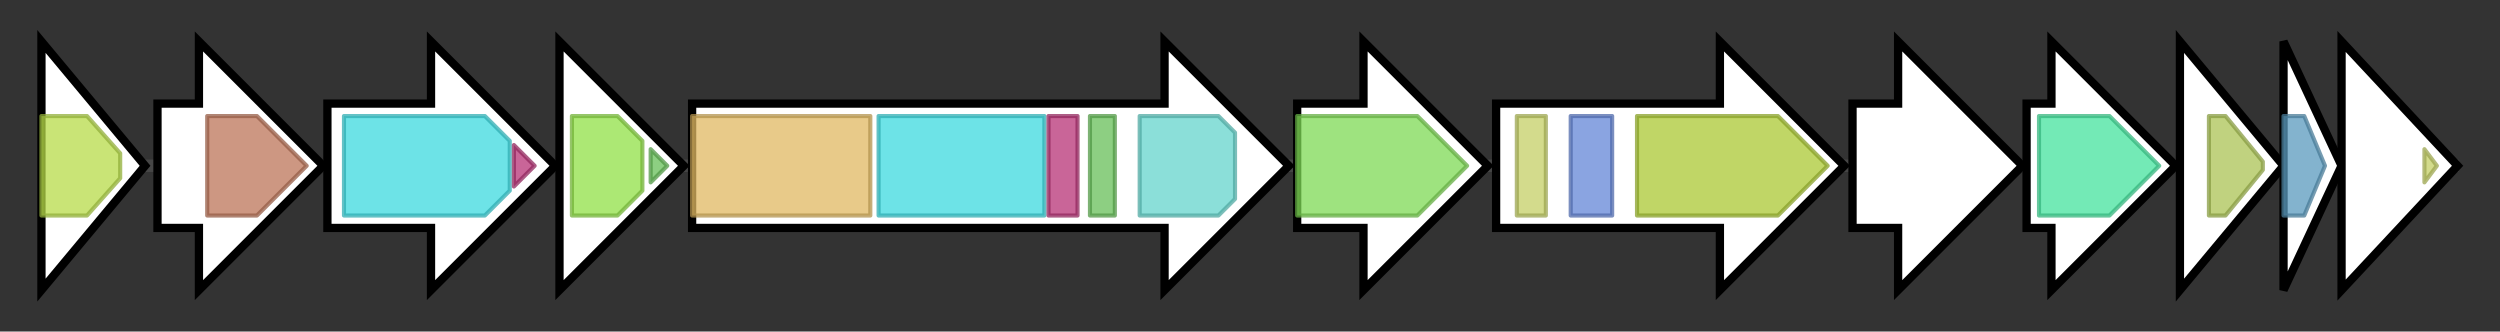 <svg version="1.1" baseProfile="full" xmlns="http://www.w3.org/2000/svg" width="603.233" height="80">
	<rect width="100%" height="100%" fill="#333333" stroke="none"/>
	<g>
		<line x1="10" y1="40.0" x2="593.233" y2="40.0" style="stroke:rgb(70,70,70); stroke-width:3 "/>
		<g>
			<title> (JQX13_35800)
2,3-dihydro-2,3-dihydroxybenzoate dehydrogenase</title>
			<polygon class=" (JQX13_35800)
2,3-dihydro-2,3-dihydroxybenzoate dehydrogenase" points="10,10 35,40 10,70" fill="rgb(255,255,255)" fill-opacity="1.0" stroke="rgb(0,0,0)" stroke-width="2"  />
			<g>
				<title>adh_short (PF00106)
"short chain dehydrogenase"</title>
				<polygon class="PF00106" points="10,28 21,28 29,37 29,43 21,52 10,52" stroke-linejoin="round" width="19" height="24" fill="rgb(182,219,73)" stroke="rgb(145,175,58)" stroke-width="1" opacity="0.75" />
			</g>
		</g>
		<g>
			<title>dhbC (JQX13_35805)
isochorismate synthase DhbC</title>
			<polygon class="dhbC (JQX13_35805)
isochorismate synthase DhbC" points="38,25 48,25 48,10 78,40 48,70 48,55 38,55" fill="rgb(255,255,255)" fill-opacity="1.0" stroke="rgb(0,0,0)" stroke-width="2"  />
			<g>
				<title>Chorismate_bind (PF00425)
"chorismate binding enzyme"</title>
				<polygon class="PF00425" points="50,28 62,28 74,40 62,52 50,52" stroke-linejoin="round" width="26" height="24" fill="rgb(188,116,88)" stroke="rgb(150,92,70)" stroke-width="1" opacity="0.75" />
			</g>
		</g>
		<g>
			<title> (JQX13_35810)
(2,3-dihydroxybenzoyl)adenylate synthase</title>
			<polygon class=" (JQX13_35810)
(2,3-dihydroxybenzoyl)adenylate synthase" points="79,25 104,25 104,10 134,40 104,70 104,55 79,55" fill="rgb(255,255,255)" fill-opacity="1.0" stroke="rgb(0,0,0)" stroke-width="2"  />
			<g>
				<title>AMP-binding (PF00501)
"AMP-binding enzyme"</title>
				<polygon class="PF00501" points="83,28 117,28 123,34 123,46 117,52 83,52" stroke-linejoin="round" width="40" height="24" fill="rgb(60,217,223)" stroke="rgb(48,173,178)" stroke-width="1" opacity="0.75" />
			</g>
			<g>
				<title>AMP-binding_C (PF13193)
"AMP-binding enzyme C-terminal domain"</title>
				<polygon class="PF13193" points="124,35 129,40 124,45" stroke-linejoin="round" width="7" height="24" fill="rgb(182,50,118)" stroke="rgb(145,39,94)" stroke-width="1" opacity="0.75" />
			</g>
		</g>
		<g>
			<title> (JQX13_35815)
isochorismatase family protein</title>
			<polygon class=" (JQX13_35815)
isochorismatase family protein" points="135,25 135,25 135,10 165,40 135,70 135,55 135,55" fill="rgb(255,255,255)" fill-opacity="1.0" stroke="rgb(0,0,0)" stroke-width="2"  />
			<g>
				<title>Isochorismatase (PF00857)
"Isochorismatase family"</title>
				<polygon class="PF00857" points="138,28 149,28 155,34 155,46 149,52 138,52" stroke-linejoin="round" width="17" height="24" fill="rgb(144,224,70)" stroke="rgb(115,179,56)" stroke-width="1" opacity="0.75" />
			</g>
			<g>
				<title>PP-binding (PF00550)
"Phosphopantetheine attachment site"</title>
				<polygon class="PF00550" points="157,36 161,40 157,44" stroke-linejoin="round" width="6" height="24" fill="rgb(103,191,88)" stroke="rgb(82,152,70)" stroke-width="1" opacity="0.75" />
			</g>
		</g>
		<g>
			<title>mxcG (JQX13_35820)
myxochelin non-ribosomal peptide synthetase MxcG</title>
			<polygon class="mxcG (JQX13_35820)
myxochelin non-ribosomal peptide synthetase MxcG" points="167,25 281,25 281,10 311,40 281,70 281,55 167,55" fill="rgb(255,255,255)" fill-opacity="1.0" stroke="rgb(0,0,0)" stroke-width="2"  />
			<g>
				<title>Condensation (PF00668)
"Condensation domain"</title>
				<rect class="PF00668" x="167" y="28" stroke-linejoin="round" width="43" height="24" fill="rgb(224,184,98)" stroke="rgb(179,147,78)" stroke-width="1" opacity="0.75" />
			</g>
			<g>
				<title>AMP-binding (PF00501)
"AMP-binding enzyme"</title>
				<rect class="PF00501" x="212" y="28" stroke-linejoin="round" width="40" height="24" fill="rgb(60,217,223)" stroke="rgb(48,173,178)" stroke-width="1" opacity="0.75" />
			</g>
			<g>
				<title>AMP-binding_C (PF13193)
"AMP-binding enzyme C-terminal domain"</title>
				<rect class="PF13193" x="253" y="28" stroke-linejoin="round" width="7" height="24" fill="rgb(182,50,118)" stroke="rgb(145,39,94)" stroke-width="1" opacity="0.75" />
			</g>
			<g>
				<title>PP-binding (PF00550)
"Phosphopantetheine attachment site"</title>
				<rect class="PF00550" x="263" y="28" stroke-linejoin="round" width="6" height="24" fill="rgb(103,191,88)" stroke="rgb(82,152,70)" stroke-width="1" opacity="0.75" />
			</g>
			<g>
				<title>NAD_binding_4 (PF07993)
"Male sterility protein"</title>
				<polygon class="PF07993" points="275,28 294,28 298,32 298,48 294,52 275,52" stroke-linejoin="round" width="23" height="24" fill="rgb(100,212,204)" stroke="rgb(80,169,163)" stroke-width="1" opacity="0.75" />
			</g>
		</g>
		<g>
			<title> (JQX13_35825)
3-deoxy-7-phosphoheptulonate synthase class II</title>
			<polygon class=" (JQX13_35825)
3-deoxy-7-phosphoheptulonate synthase class II" points="313,25 329,25 329,10 359,40 329,70 329,55 313,55" fill="rgb(255,255,255)" fill-opacity="1.0" stroke="rgb(0,0,0)" stroke-width="2"  />
			<g>
				<title>DAHP_synth_2 (PF01474)
"Class-II DAHP synthetase family"</title>
				<polygon class="PF01474" points="313,28 342,28 354,40 342,52 313,52" stroke-linejoin="round" width="44" height="24" fill="rgb(126,217,84)" stroke="rgb(100,173,67)" stroke-width="1" opacity="0.75" />
			</g>
		</g>
		<g>
			<title>mxcH (JQX13_35830)
TonB-dependent siderophore myxochelin receptor MxcH</title>
			<polygon class="mxcH (JQX13_35830)
TonB-dependent siderophore myxochelin receptor MxcH" points="361,25 415,25 415,10 445,40 415,70 415,55 361,55" fill="rgb(255,255,255)" fill-opacity="1.0" stroke="rgb(0,0,0)" stroke-width="2"  />
			<g>
				<title>TonB_C (PF03544)
"Gram-negative bacterial TonB protein C-terminal"</title>
				<rect class="PF03544" x="366" y="28" stroke-linejoin="round" width="7" height="24" fill="rgb(196,207,101)" stroke="rgb(156,165,80)" stroke-width="1" opacity="0.75" />
			</g>
			<g>
				<title>Plug (PF07715)
"TonB-dependent Receptor Plug Domain"</title>
				<rect class="PF07715" x="379" y="28" stroke-linejoin="round" width="10" height="24" fill="rgb(99,133,214)" stroke="rgb(79,106,171)" stroke-width="1" opacity="0.75" />
			</g>
			<g>
				<title>TonB_dep_Rec (PF00593)
"TonB dependent receptor"</title>
				<polygon class="PF00593" points="395,28 429,28 441,40 429,52 395,52" stroke-linejoin="round" width="50" height="24" fill="rgb(171,200,51)" stroke="rgb(136,160,40)" stroke-width="1" opacity="0.75" />
			</g>
		</g>
		<g>
			<title> (JQX13_35835)
hypothetical protein</title>
			<polygon class=" (JQX13_35835)
hypothetical protein" points="447,25 458,25 458,10 488,40 458,70 458,55 447,55" fill="rgb(255,255,255)" fill-opacity="1.0" stroke="rgb(0,0,0)" stroke-width="2"  />
		</g>
		<g>
			<title> (JQX13_35840)
PepSY domain-containing protein</title>
			<polygon class=" (JQX13_35840)
PepSY domain-containing protein" points="489,25 495,25 495,10 525,40 495,70 495,55 489,55" fill="rgb(255,255,255)" fill-opacity="1.0" stroke="rgb(0,0,0)" stroke-width="2"  />
			<g>
				<title>PepSY_TM (PF03929)
"PepSY-associated TM region"</title>
				<polygon class="PF03929" points="492,28 509,28 521,40 509,52 492,52" stroke-linejoin="round" width="32" height="24" fill="rgb(68,227,157)" stroke="rgb(54,181,125)" stroke-width="1" opacity="0.75" />
			</g>
		</g>
		<g>
			<title> (JQX13_35845)
MotA/TolQ/ExbB proton channel family protein</title>
			<polygon class=" (JQX13_35845)
MotA/TolQ/ExbB proton channel family protein" points="526,10 551,40 526,70" fill="rgb(255,255,255)" fill-opacity="1.0" stroke="rgb(0,0,0)" stroke-width="2"  />
			<g>
				<title>MotA_ExbB (PF01618)
"MotA/TolQ/ExbB proton channel family"</title>
				<polygon class="PF01618" points="533,28 537,28 546,39 546,41 537,52 533,52" stroke-linejoin="round" width="13" height="24" fill="rgb(171,195,84)" stroke="rgb(136,156,67)" stroke-width="1" opacity="0.75" />
			</g>
		</g>
		<g>
			<title> (JQX13_35850)
biopolymer transporter ExbD</title>
			<polygon class=" (JQX13_35850)
biopolymer transporter ExbD" points="551,10 565,40 551,70" fill="rgb(255,255,255)" fill-opacity="1.0" stroke="rgb(0,0,0)" stroke-width="2"  />
			<g>
				<title>ExbD (PF02472)
"Biopolymer transport protein ExbD/TolR"</title>
				<polygon class="PF02472" points="551,28 556,28 561,40 556,52 551,52" stroke-linejoin="round" width="12" height="24" fill="rgb(90,154,189)" stroke="rgb(72,123,151)" stroke-width="1" opacity="0.75" />
			</g>
		</g>
		<g>
			<title> (JQX13_35855)
TonB family protein</title>
			<polygon class=" (JQX13_35855)
TonB family protein" points="565,10 593,40 565,70" fill="rgb(255,255,255)" fill-opacity="1.0" stroke="rgb(0,0,0)" stroke-width="2"  />
			<g>
				<title>TonB_C (PF03544)
"Gram-negative bacterial TonB protein C-terminal"</title>
				<polygon class="PF03544" points="585,36 588,40 585,44" stroke-linejoin="round" width="7" height="24" fill="rgb(196,207,101)" stroke="rgb(156,165,80)" stroke-width="1" opacity="0.75" />
			</g>
		</g>
	</g>
</svg>
